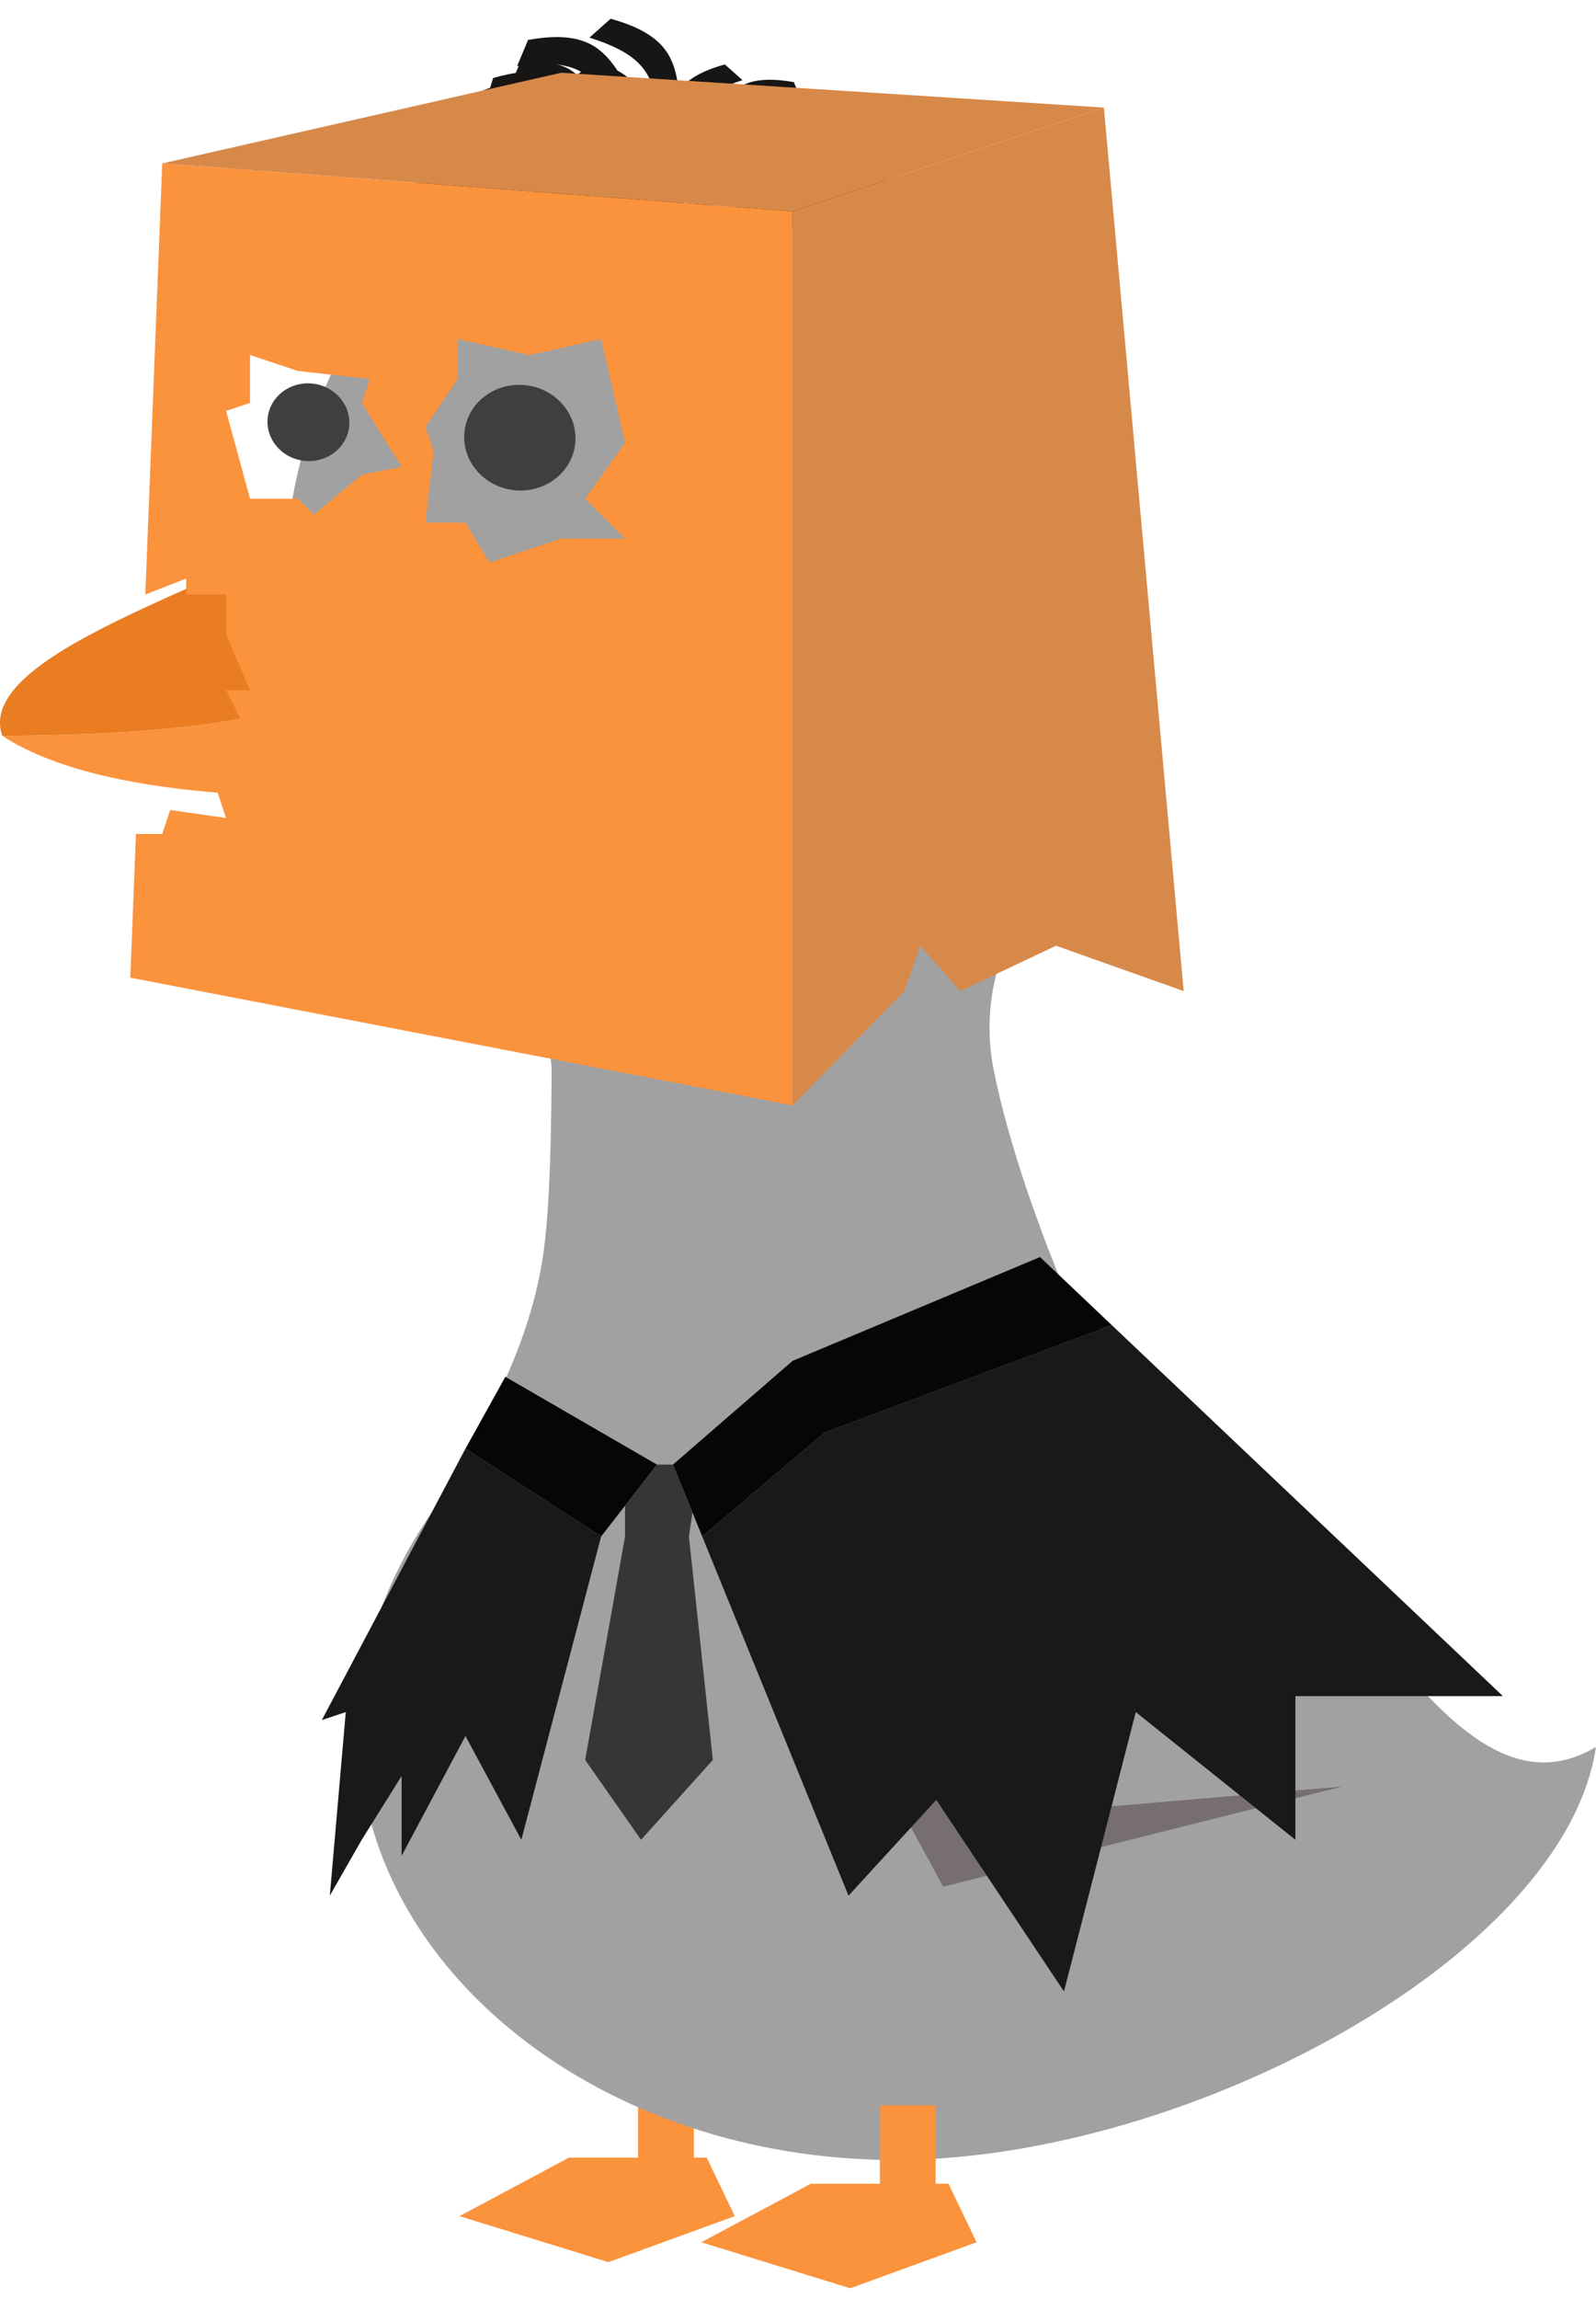 <svg width="100" height="144" viewBox="0 0 100 144" fill="none" xmlns="http://www.w3.org/2000/svg">
<path d="M35.655 135.143H44.279L46.039 138.81L38.119 141.691L28.79 138.81L35.655 135.143Z" fill="#FB923C"/>
<path d="M39.979 130.232H43.475V137.014H39.979V130.232Z" fill="#FB923C"/>
<path fill-rule="evenodd" clip-rule="evenodd" d="M55.27 135.286C73.681 135.658 98.019 122.749 100 109.419C93.964 113.03 88.797 106.004 82.797 97.846C78.257 91.672 67.01 81.502 67.01 81.502C67.01 81.502 61.026 79.157 57.577 79.486C39.166 79.114 22.764 93.254 22.468 107.969C22.173 122.684 36.859 134.914 55.27 135.286ZM62.472 113.745L49.536 100.649L59.093 118.189L84.266 111.874L62.472 113.745Z" fill="#A1A1A1"/>
<path d="M49.536 100.649L62.472 113.745L84.266 111.874L59.093 118.189L49.536 100.649Z" fill="#776F6F"/>
<path d="M70.1 37.234C70.101 52.715 60.773 56.328 62.137 66.328C63.5 76.328 51.412 67.14 43.949 67.14C40.605 67.14 34.469 74.176 34.469 65.114C34.469 56.052 17.798 49.927 17.798 37.234C17.798 20.717 29.506 7.328 43.949 7.328C58.392 7.328 70.1 21.753 70.1 37.234Z" fill="#A1A1A1"/>
<path d="M62.91 58.574C58.809 62.82 67.01 81.502 67.01 81.502C67.01 81.502 47.222 103.117 34.157 101.718C17.831 99.97 32.574 92.474 34.157 77.627C35.741 62.78 31.133 26.709 45.584 26.71C57.025 26.71 67.01 54.328 62.91 58.574Z" fill="#A1A1A1"/>
<path fill-rule="evenodd" clip-rule="evenodd" d="M0.146 46.091C7.067 50.627 22.076 49.899 24.42 49.754C24.627 49.741 24.812 49.656 24.96 49.515C27.768 46.816 28.755 44.889 28.357 40.392C20.51 44.087 15.765 45.999 0.146 46.091Z" fill="#FB923C"/>
<path d="M20.195 32.151C17.145 35.908 -1.848 40.498 0.146 46.091C15.765 45.999 20.51 44.087 28.357 40.392C26.866 34.971 23.244 28.393 20.195 32.151Z" fill="#EA7C21"/>
<path d="M36.039 27.786C35.846 29.603 34.136 30.909 32.22 30.704C30.304 30.499 28.908 28.86 29.102 27.043C29.296 25.226 31.006 23.919 32.922 24.125C34.837 24.33 36.233 25.969 36.039 27.786Z" fill="#3F3F3F"/>
<path d="M21.875 26.719C21.733 28.055 20.475 29.016 19.067 28.865C17.658 28.714 16.631 27.509 16.774 26.172C16.916 24.836 18.174 23.875 19.583 24.026C20.991 24.177 22.018 25.383 21.875 26.719Z" fill="#3F3F3F"/>
<path d="M50.805 136.78H59.429L61.189 140.447L53.269 143.328L43.941 140.447L50.805 136.78Z" fill="#FB923C"/>
<path d="M55.129 131.869H58.625V138.651H55.129V131.869Z" fill="#FB923C"/>
<path d="M24.567 13.431C27.652 8.244 30.059 11.228 35.783 11.328L36.198 12.829C30.023 12.416 28.401 10.286 25.362 15.022L24.567 13.431Z" fill="#181515"/>
<path d="M25.977 8.258C30.497 4.259 31.879 7.835 37.3 9.676L37.237 11.232C31.482 8.955 30.587 6.432 26.248 10.015L25.977 8.258Z" fill="#181515"/>
<path d="M30.897 4.885C36.701 3.232 36.402 7.054 40.495 11.057L39.766 12.433C35.56 7.893 35.843 5.231 30.382 6.587L30.897 4.885Z" fill="#181515"/>
<path d="M25.223 13.901C27.616 9.878 29.483 12.192 33.924 12.27L34.246 13.434C29.456 13.114 28.198 11.461 25.84 15.135L25.223 13.901Z" fill="#181515"/>
<path d="M26.317 9.888C29.823 6.786 30.895 9.56 35.101 10.988L35.052 12.195C30.588 10.429 29.894 8.472 26.528 11.251L26.317 9.888Z" fill="#181515"/>
<path d="M30.134 7.271C34.636 5.989 34.404 8.954 37.579 12.06L37.013 13.127C33.751 9.605 33.971 7.54 29.734 8.592L30.134 7.271Z" fill="#181515"/>
<path d="M29.184 6.176C34.523 3.363 35.018 7.164 39.848 10.238L39.418 11.734C34.367 8.159 34.096 5.495 29.031 7.948L29.184 6.176Z" fill="#181515"/>
<path d="M33.087 2.5C39.029 1.449 38.342 5.22 42.004 9.621L41.138 10.915C37.419 5.969 37.972 3.35 32.401 4.14L33.087 2.5Z" fill="#181515"/>
<path d="M38.261 1.173C44.074 2.794 41.823 5.897 43.224 11.448L41.884 12.241C40.667 6.173 42.299 4.051 36.933 2.356L38.261 1.173Z" fill="#181515"/>
<path d="M29.498 6.92C33.64 4.737 34.024 7.686 37.771 10.071L37.437 11.231C33.519 8.458 33.309 6.392 29.38 8.294L29.498 6.92Z" fill="#181515"/>
<path d="M32.526 4.068C37.136 3.253 36.602 6.178 39.443 9.592L38.772 10.595C35.886 6.759 36.316 4.727 31.994 5.34L32.526 4.068Z" fill="#181515"/>
<path d="M37.147 3.828C41.656 5.085 39.911 7.493 40.998 11.799L39.958 12.414C39.014 7.707 40.28 6.061 36.117 4.746L37.147 3.828Z" fill="#181515"/>
<path d="M27.474 15.115C30.052 10.78 32.064 13.274 36.849 13.358L37.195 14.612C32.034 14.267 30.679 12.487 28.138 16.445L27.474 15.115Z" fill="#181515"/>
<path d="M28.653 10.792C32.43 7.45 33.585 10.438 38.116 11.977L38.064 13.277C33.254 11.375 32.506 9.266 28.88 12.261L28.653 10.792Z" fill="#181515"/>
<path d="M32.764 7.972C37.615 6.591 37.365 9.786 40.786 13.132L40.177 14.281C36.662 10.487 36.899 8.262 32.334 9.395L32.764 7.972Z" fill="#181515"/>
<path d="M28.023 15.508C30.023 12.146 31.583 14.08 35.295 14.145L35.563 15.118C31.56 14.851 30.508 13.469 28.538 16.54L28.023 15.508Z" fill="#181515"/>
<path d="M28.937 12.154C31.867 9.562 32.763 11.88 36.278 13.074L36.237 14.082C32.506 12.606 31.926 10.97 29.113 13.293L28.937 12.154Z" fill="#181515"/>
<path d="M32.126 9.967C35.889 8.896 35.695 11.374 38.349 13.969L37.876 14.861C35.15 11.918 35.334 10.192 31.793 11.071L32.126 9.967Z" fill="#181515"/>
<path d="M31.333 9.052C35.795 6.701 36.209 9.878 40.246 12.447L39.887 13.697C35.665 10.709 35.438 8.483 31.205 10.533L31.333 9.052Z" fill="#181515"/>
<path d="M34.595 5.979C39.561 5.101 38.986 8.253 42.048 11.931L41.324 13.012C38.215 8.879 38.678 6.69 34.021 7.351L34.595 5.979Z" fill="#181515"/>
<path d="M38.919 4.87C43.777 6.225 41.896 8.819 43.067 13.458L41.947 14.121C40.93 9.05 42.294 7.275 37.809 5.859L38.919 4.87Z" fill="#181515"/>
<path d="M31.595 9.673C35.056 7.849 35.377 10.314 38.509 12.307L38.23 13.277C34.956 10.959 34.78 9.232 31.496 10.822L31.595 9.673Z" fill="#181515"/>
<path d="M34.126 7.289C37.979 6.608 37.533 9.053 39.907 11.906L39.346 12.745C36.934 9.539 37.294 7.84 33.681 8.353L34.126 7.289Z" fill="#181515"/>
<path d="M37.988 7.089C41.757 8.14 40.298 10.152 41.206 13.751L40.337 14.265C39.548 10.331 40.606 8.955 37.127 7.856L37.988 7.089Z" fill="#181515"/>
<path d="M56.859 14.279C54.281 9.944 52.269 12.438 47.484 12.522L47.138 13.776C52.299 13.431 53.654 11.651 56.195 15.609L56.859 14.279Z" fill="#181515"/>
<path d="M55.68 9.956C51.903 6.614 50.748 9.602 46.217 11.141L46.269 12.441C51.079 10.539 51.827 8.43 55.454 11.425L55.68 9.956Z" fill="#181515"/>
<path d="M51.569 7.136C46.718 5.755 46.968 8.95 43.547 12.296L44.156 13.445C47.671 9.651 47.434 7.426 51.999 8.559L51.569 7.136Z" fill="#181515"/>
<path d="M56.31 14.672C54.31 11.31 52.75 13.244 49.038 13.309L48.77 14.282C52.773 14.014 53.825 12.633 55.795 15.704L56.31 14.672Z" fill="#181515"/>
<path d="M55.396 11.318C52.466 8.726 51.57 11.044 48.055 12.238L48.096 13.246C51.827 11.77 52.407 10.134 55.22 12.457L55.396 11.318Z" fill="#181515"/>
<path d="M52.207 9.131C48.444 8.06 48.638 10.538 45.984 13.133L46.457 14.025C49.183 11.082 49 9.356 52.541 10.235L52.207 9.131Z" fill="#181515"/>
<path d="M53 8.216C48.538 5.865 48.124 9.042 44.087 11.611L44.446 12.862C48.668 9.873 48.895 7.647 53.128 9.697L53 8.216Z" fill="#181515"/>
<path d="M49.738 5.143C44.772 4.265 45.347 7.417 42.285 11.095L43.009 12.177C46.118 8.043 45.655 5.854 50.312 6.515L49.738 5.143Z" fill="#181515"/>
<path d="M45.414 4.034C40.556 5.389 42.437 7.983 41.266 12.622L42.386 13.285C43.403 8.214 42.039 6.44 46.524 5.023L45.414 4.034Z" fill="#181515"/>
<path d="M52.738 8.837C49.276 7.013 48.956 9.478 45.824 11.471L46.102 12.441C49.377 10.123 49.553 8.396 52.837 9.986L52.738 8.837Z" fill="#181515"/>
<path d="M50.207 6.453C46.354 5.772 46.8 8.217 44.426 11.07L44.987 11.909C47.399 8.703 47.039 7.004 50.652 7.517L50.207 6.453Z" fill="#181515"/>
<path d="M46.345 6.253C42.576 7.304 44.035 9.316 43.127 12.915L43.995 13.429C44.785 9.495 43.727 8.119 47.206 7.02L46.345 6.253Z" fill="#181515"/>
<path d="M49.665 85.237L42.165 91.737L43.387 94.737L43.998 96.237L51.665 89.737L69.665 83.004L65.165 78.737L49.665 85.237Z" fill="#060606"/>
<path d="M41.165 91.737L31.665 86.237L29.165 90.737L37.665 96.237L39.165 94.309L41.165 91.737Z" fill="#060606"/>
<path d="M81.165 106.237H94.165L69.665 83.004L51.665 89.737L43.998 96.237L53.165 118.737L58.665 112.737L66.665 124.737L71.165 107.237L81.165 115.237V106.237Z" fill="#191919"/>
<path d="M37.665 96.237L29.165 90.737L20.165 107.737L21.665 107.237L20.665 118.737L22.665 115.237L25.165 111.237V116.237L29.165 108.737L32.665 115.237L37.665 96.237Z" fill="#191919"/>
<path d="M42.165 91.737H41.165L39.165 94.309V96.237L36.665 110.237L40.165 115.237L44.665 110.237L43.165 96.237L43.387 94.737L42.165 91.737Z" fill="#383535"/>
<path d="M10.165 10.237L49.665 13.237L69.165 6.737L35.165 4.556L10.165 10.237Z" fill="#D7894A"/>
<path d="M49.665 13.237L49.665 69.237L56.665 62.077L57.665 59.237L60.165 62.077L66.165 59.237L74.165 62.077L69.165 6.737L49.665 13.237Z" fill="#D7894A"/>
<path fill-rule="evenodd" clip-rule="evenodd" d="M49.665 13.237L10.165 10.237L9.106 37.237L11.665 36.237L11.665 37.237L14.165 37.237L14.165 39.737L15.665 43.237L14.165 43.237L15.665 46.237L14.165 46.237L15.165 48.237L13.165 48.237L14.165 51.237L10.665 50.737L10.165 52.237L8.518 52.237L8.165 61.237L49.665 69.237L49.665 13.237ZM28.665 21.237L28.665 23.737L26.665 26.737L27.165 28.237L26.665 32.737L29.165 32.737L30.665 35.237L35.165 33.737L39.165 33.737L36.665 31.237L39.165 27.737L37.665 21.237L33.165 22.237L28.665 21.237ZM18.665 23.237L15.665 22.237L15.665 25.237L14.165 25.737L15.665 31.237L18.665 31.237L19.665 32.237L22.665 29.737L25.165 29.237L22.665 25.237L23.165 23.737L18.665 23.237Z" fill="#FB923C"/>
</svg>
